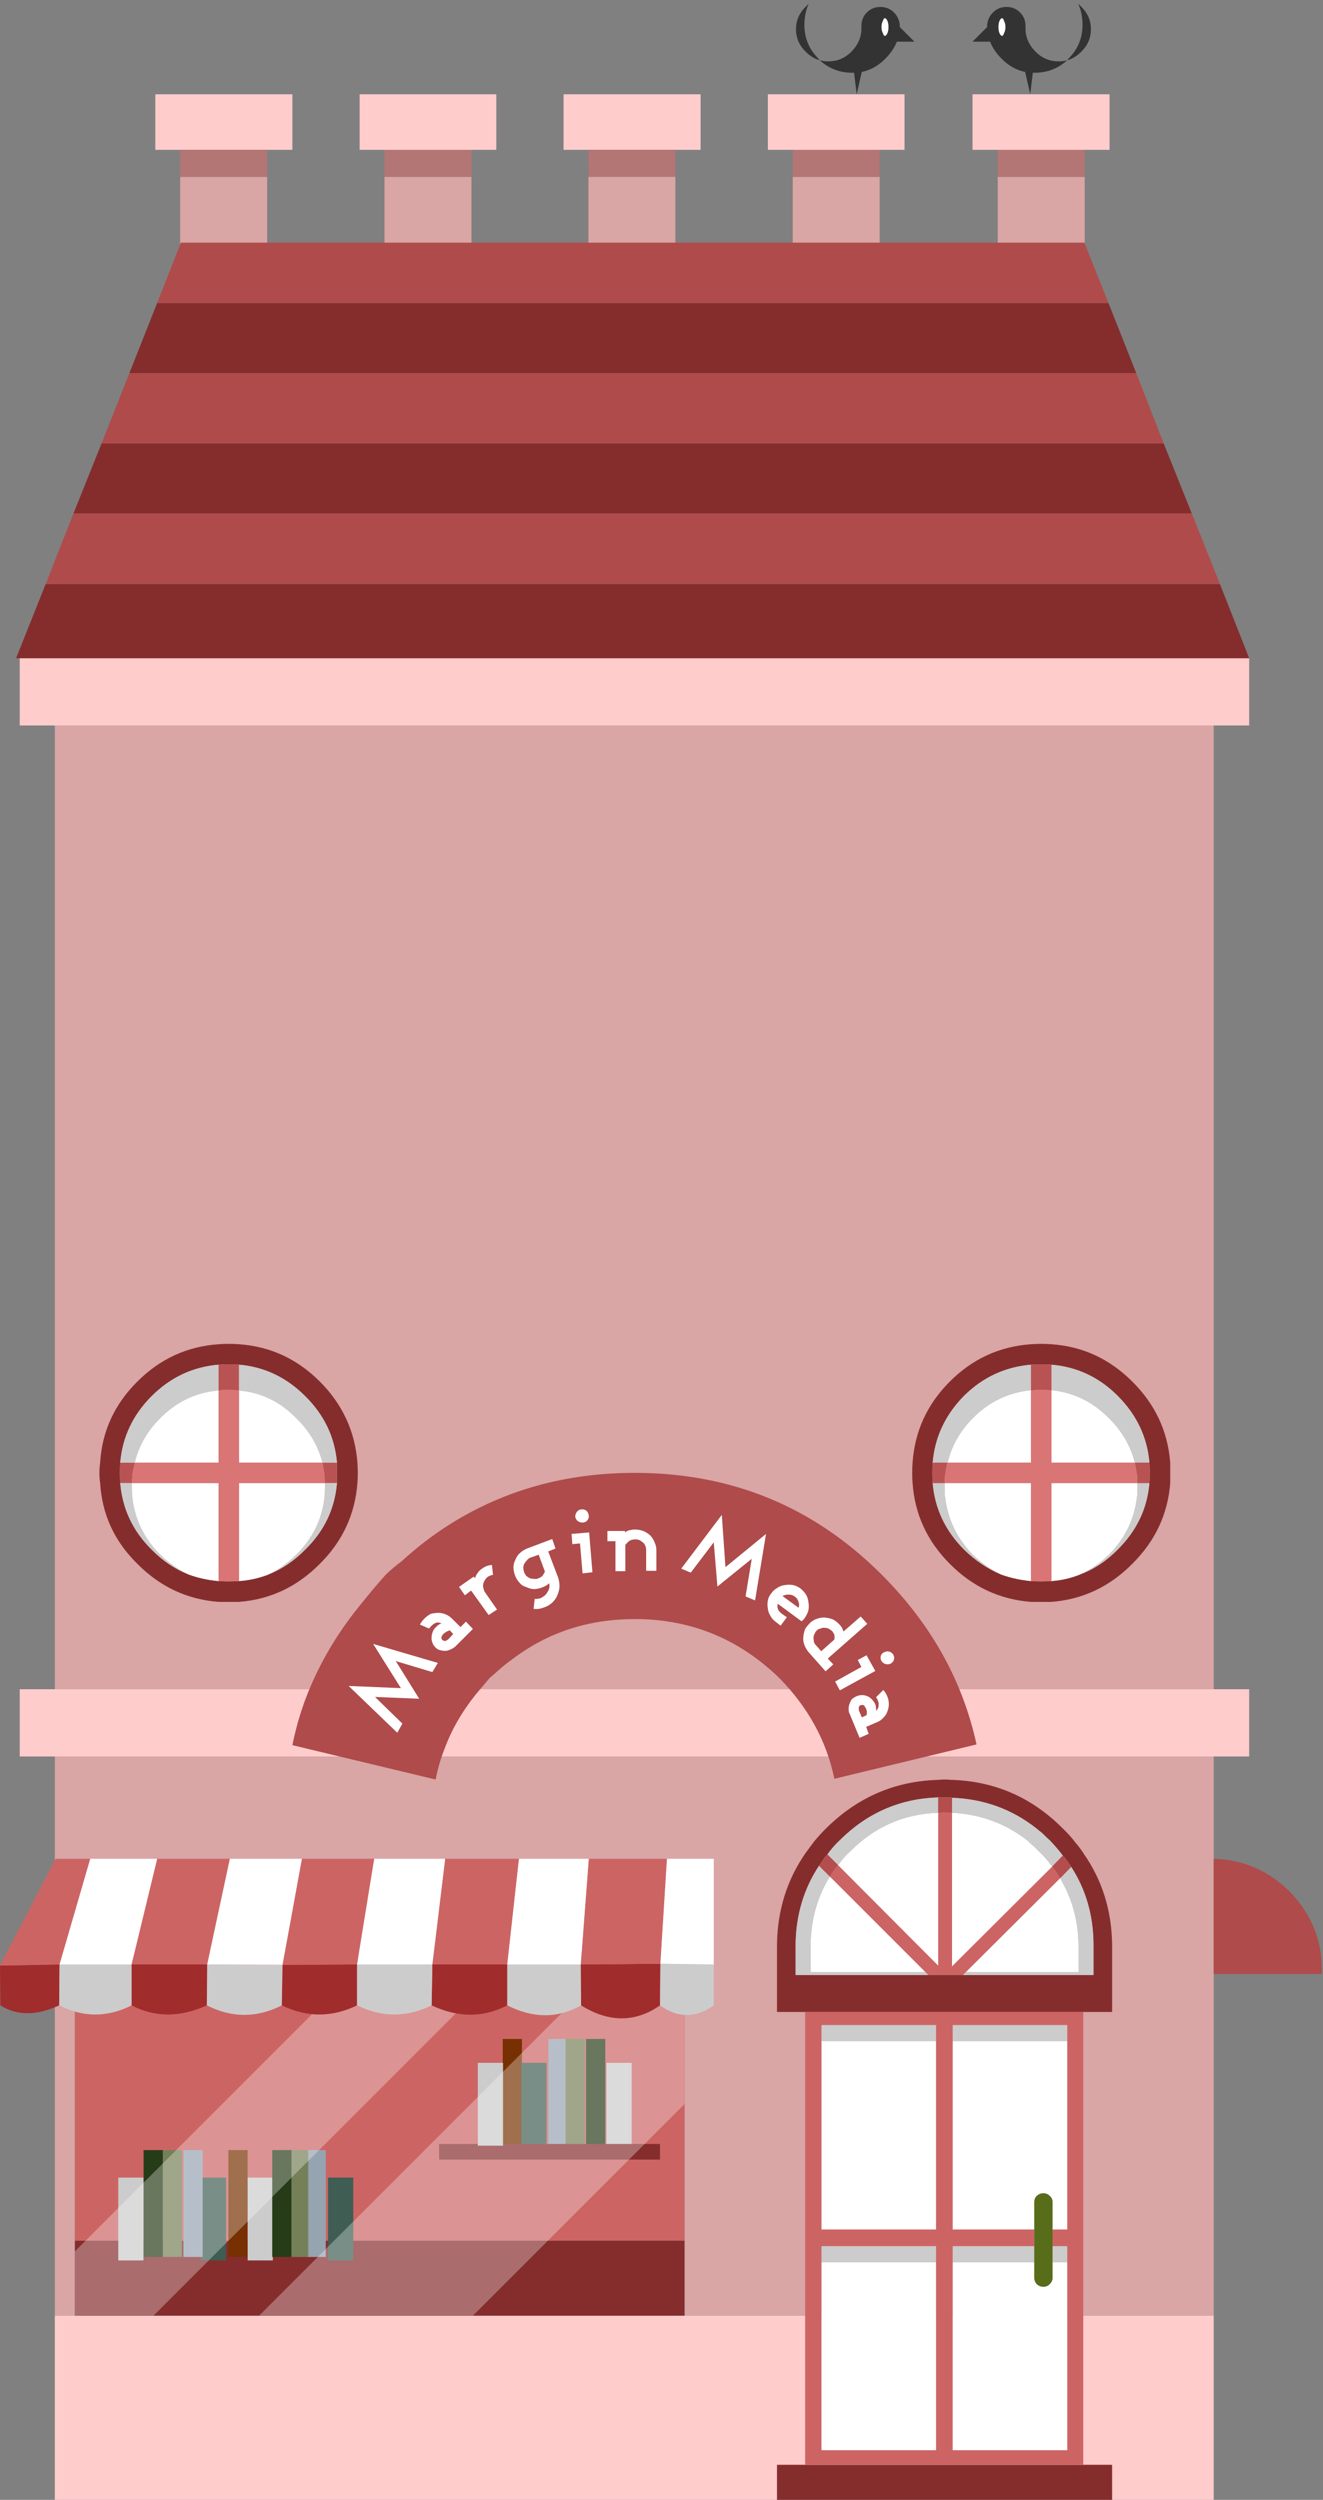 
<svg xmlns="http://www.w3.org/2000/svg" version="1.1" xmlns:xlink="http://www.w3.org/1999/xlink" preserveAspectRatio="none" x="0px" y="0px" width="181px" height="342px" viewBox="0 0 181 342">
<rect x="0" y="0" width="181" height="342" fill="#808080" stroke="none"/>
<defs>
<g id="Layer1_0_FILL">
<path fill="#D9A5A5" stroke="none" d="
M 166.05 231.1
L 166.05 99.25 7.5 99.25 7.5 231.1 166.05 231.1
M 10.25 316.8
L 10.25 306.55 10.25 267.1 93.65 267.1 93.65 306.55 93.65 316.8 166.05 316.8 166.05 240.3 7.5 240.3 7.5 316.8 10.25 316.8 Z"/>

<path fill="#CD6464" stroke="none" d="
M 10.25 306.55
L 93.65 306.55 93.65 267.1 10.25 267.1 10.25 306.55 Z"/>

<path fill="#FFCCCC" stroke="none" d="
M 10.25 316.8
L 7.5 316.8 7.5 342 166.05 342 166.05 316.8 93.65 316.8 10.25 316.8
M 7.5 231.1
L 2.7 231.1 2.7 240.3 7.5 240.3 166.05 240.3 170.9 240.3 170.9 231.1 166.05 231.1 7.5 231.1
M 166.05 99.25
L 170.9 99.25 170.9 90.05 2.7 90.05 2.7 99.25 7.5 99.25 166.05 99.25 Z"/>

<path fill="#852D2D" stroke="none" d="
M 10.25 306.55
L 10.25 316.8 93.65 316.8 93.65 306.55 10.25 306.55 Z"/>
</g>

<g id="Layer1_1_FILL">
<path fill="#852D2D" stroke="none" d="
M 152.15 342
L 152.15 337.2 148.2 337.2 110.15 337.2 106.3 337.2 106.3 342 152.15 342
M 129.2 243.45
Q 128.8 243.45 128.35 243.5 119.45 243.75 113 250.15 112.15 251 111.4 251.9 110.8 252.7 110.25 253.45 106.4 258.95 106.3 266
L 106.3 275.25 110.15 275.25 148.2 275.25 152.15 275.25 152.15 266.8
Q 152.15 266.6 152.15 266.4
L 152.15 266
Q 152.05 259.05 148.3 253.65 147.8 252.85 147.15 252.1 146.4 251.1 145.4 250.15 139.1 243.8 130.25 243.5 130.2 243.5 130.1 243.5 129.7 243.45 129.2 243.45
M 129.2 245.9
Q 129.65 245.9 130 245.9 130.15 245.9 130.25 245.95 136.8 246.2 141.8 250.15 142.15 250.45 142.55 250.75 142.7 250.9 142.85 251.05 143.25 251.45 143.65 251.8 144.6 252.8 145.4 253.85 145.75 254.2 146.05 254.65 146.3 255 146.55 255.4 149.55 260.05 149.6 265.9
L 149.6 266.3
Q 149.6 266.5 149.6 266.7
L 149.6 270.2 131.75 270.2 127 270.2 108.85 270.2 108.85 270.1
Q 108.85 269.95 108.85 269.8
L 108.85 265.9
Q 108.95 259.95 112.05 255.25 112.3 254.85 112.55 254.5 112.85 254.05 113.2 253.7 113.9 252.7 114.85 251.8 120.5 246.15 128.35 245.9 128.8 245.9 129.2 245.9 Z"/>

<path fill="#CD6464" stroke="none" d="
M 148.2 275.25
L 110.15 275.25 110.15 337.2 148.2 337.2 148.2 275.25
M 112.4 279.25
L 112.4 277.05 128.05 277.05 128.05 279.25 128.05 305 112.4 305 112.4 279.25
M 130.35 279.25
L 130.35 277.05 146 277.05 146 279.25 146 305 144 305 144 307.3 146 307.3 146 309.5 146 335.2 130.35 335.2 130.35 309.5 130.35 307.3 141.5 307.3 141.5 305 130.35 305 130.35 279.25
M 128.05 307.3
L 128.05 309.5 128.05 335.2 112.4 335.2 112.4 309.5 112.4 307.3 128.05 307.3
M 114.35 255.55
Q 114.25 255.6 114.2 255.7 114 256 113.75 256.35 113.65 256.55 113.55 256.75
L 126.6 269.8 127 270.2 131.75 270.2 132.15 269.8 145.05 256.95
Q 144.9 256.7 144.75 256.5 144.55 256.15 144.3 255.85 144.25 255.75 144.2 255.7 144.1 255.5 143.95 255.35
L 130.25 269 130.25 248
Q 130.2 248 130.1 248 130 248 129.9 248 129.6 247.95 129.2 247.95 128.8 247.95 128.4 248
L 128.35 248 128.35 268.9 114.65 255.15
Q 114.5 255.3 114.35 255.55 Z"/>

<path fill="#FFFFFF" stroke="none" d="
M 128.05 335.2
L 128.05 309.5 112.4 309.5 112.4 335.2 128.05 335.2
M 146 309.5
L 144 309.5 144 311.65
Q 144 312.1 143.6 312.5 143.25 312.85 142.75 312.85 142.25 312.85 141.85 312.5 141.5 312.1 141.5 311.65
L 141.5 309.5 130.35 309.5 130.35 335.2 146 335.2 146 309.5
M 146 279.25
L 130.35 279.25 130.35 305 141.5 305 141.5 301.25
Q 141.5 300.75 141.85 300.4 142.25 300.05 142.75 300.05 143.25 300.05 143.6 300.4 144 300.75 144 301.25
L 144 305 146 305 146 279.25
M 128.05 279.25
L 112.4 279.25 112.4 305 128.05 305 128.05 279.25
M 145.3 257.45
Q 145.2 257.2 145.05 256.95
L 132.15 269.8 147.55 269.8 147.55 266.65
Q 147.55 266.45 147.55 266.3
L 147.55 265.95
Q 147.45 261.25 145.3 257.45
M 143.95 255.35
Q 143.85 255.2 143.75 255.1 143 254.1 142.15 253.3 141.8 252.95 141.45 252.6 141.3 252.5 141.15 252.35 140.85 252.05 140.5 251.75 136.05 248.3 130.25 248
L 130.25 269 143.95 255.35
M 113.55 256.75
Q 113.4 257 113.25 257.2 111 261.1 110.9 265.95
L 110.9 269.45
Q 110.9 269.6 110.9 269.7
L 110.9 269.8 126.6 269.8 113.55 256.75
M 114.8 255
Q 114.75 255.05 114.65 255.15
L 128.35 268.9 128.35 248 128.3 248
Q 121.3 248.25 116.3 253.3 115.4 254.1 114.8 255 Z"/>

<path fill="#CCCCCC" stroke="none" d="
M 128.05 309.5
L 128.05 307.3 112.4 307.3 112.4 309.5 128.05 309.5
M 130.35 309.5
L 141.5 309.5 141.5 307.3 130.35 307.3 130.35 309.5
M 146 307.3
L 144 307.3 144 309.5 146 309.5 146 307.3
M 130.35 277.05
L 130.35 279.25 146 279.25 146 277.05 130.35 277.05
M 112.4 277.05
L 112.4 279.25 128.05 279.25 128.05 277.05 112.4 277.05
M 145.05 256.95
Q 145.2 257.2 145.3 257.45 147.45 261.25 147.55 265.95
L 147.55 266.3
Q 147.55 266.45 147.55 266.65
L 147.55 269.8 132.15 269.8 131.75 270.2 149.6 270.2 149.6 266.7
Q 149.6 266.5 149.6 266.3
L 149.6 265.9
Q 149.55 260.05 146.55 255.4
L 145.05 256.95
M 142.55 250.75
Q 142.15 250.45 141.8 250.15 136.8 246.2 130.25 245.95
L 130.25 248
Q 136.05 248.3 140.5 251.75 140.85 252.05 141.15 252.35 141.3 252.5 141.45 252.6 141.8 252.95 142.15 253.3 143 254.1 143.75 255.1 143.85 255.2 143.95 255.35
L 145.4 253.85
Q 144.6 252.8 143.65 251.8 143.25 251.45 142.85 251.05 142.7 250.9 142.55 250.75
M 113.55 256.75
L 112.05 255.25
Q 108.95 259.95 108.85 265.9
L 108.85 269.8
Q 108.85 269.95 108.85 270.1
L 108.85 270.2 127 270.2 126.6 269.8 110.9 269.8 110.9 269.7
Q 110.9 269.6 110.9 269.45
L 110.9 265.95
Q 111 261.1 113.25 257.2 113.4 257 113.55 256.75
M 114.65 255.15
Q 114.75 255.05 114.8 255 115.4 254.1 116.3 253.3 121.3 248.25 128.3 248
L 128.35 248 128.35 245.9
Q 120.5 246.15 114.85 251.8 113.9 252.7 113.2 253.7
L 114.65 255.15 Z"/>

<path fill="#586D1A" stroke="none" d="
M 144 307.3
L 144 305 144 301.25
Q 144 300.75 143.6 300.4 143.25 300.05 142.75 300.05 142.25 300.05 141.85 300.4 141.5 300.75 141.5 301.25
L 141.5 305 141.5 307.3 141.5 309.5 141.5 311.65
Q 141.5 312.1 141.85 312.5 142.25 312.85 142.75 312.85 143.25 312.85 143.6 312.5 144 312.1 144 311.65
L 144 309.5 144 307.3 Z"/>

<path fill="#B44D4D" stroke="none" d="
M 144.3 255.85
Q 144.55 256.15 144.75 256.5 144.9 256.7 145.05 256.95
L 146.55 255.4
Q 146.3 255 146.05 254.65 145.75 254.2 145.4 253.85
L 143.95 255.35
Q 144.1 255.5 144.2 255.7 144.25 255.75 144.3 255.85
M 114.2 255.7
Q 114.25 255.6 114.35 255.55 114.5 255.3 114.65 255.15
L 113.2 253.7
Q 112.85 254.05 112.55 254.5 112.3 254.85 112.05 255.25
L 113.55 256.75
Q 113.65 256.55 113.75 256.35 114 256 114.2 255.7
M 130 245.9
Q 129.65 245.9 129.2 245.9 128.8 245.9 128.35 245.9
L 128.35 248 128.4 248
Q 128.8 247.95 129.2 247.95 129.6 247.95 129.9 248 130 248 130.1 248 130.2 248 130.25 248
L 130.25 245.95
Q 130.15 245.9 130 245.9 Z"/>
</g>

<g id="Layer1_2_FILL">
<path fill="#773001" stroke="none" d="
M 155.75 274.5
L 155.75 296.75 159.75 296.75 159.75 274.5 155.75 274.5 Z"/>
</g>

<g id="Layer1_3_FILL">
<path fill="#3F5D52" stroke="none" d="
M 161.75 278.25
L 161.75 295.5 167 295.5 167 278.25 161.75 278.25 Z"/>
</g>

<g id="Layer1_4_FILL">
<path fill="#96A4B1" stroke="none" d="
M 155.75 274.5
L 155.75 296.75 159.75 296.75 159.75 274.5 155.75 274.5 Z"/>
</g>

<g id="Layer1_5_FILL">
<path fill="#758058" stroke="none" d="
M 155.75 274.5
L 155.75 296.75 159.75 296.75 159.75 274.5 155.75 274.5 Z"/>
</g>

<g id="Layer1_6_FILL">
<path fill="#263C18" stroke="none" d="
M 155.75 274.5
L 155.75 296.75 159.75 296.75 159.75 274.5 155.75 274.5 Z"/>
</g>

<g id="Layer1_7_FILL">
<path fill="#CCCCCC" stroke="none" d="
M 161.75 278.25
L 161.75 295.5 167 295.5 167 278.25 161.75 278.25 Z"/>
</g>

<g id="Layer1_8_FILL">
<path fill="#852D2D" stroke="none" d="
M 137.25 271.25
L 137.25 274.5 183.25 274.5 183.25 271.25 137.25 271.25 Z"/>
</g>

<g id="Layer1_9_FILL">
<path fill="#CCCCCC" stroke="none" d="
M 161.75 278.25
L 161.75 295.5 167 295.5 167 278.25 161.75 278.25 Z"/>
</g>

<g id="Layer1_10_FILL">
<path fill="#AF4B4B" stroke="none" d="
M 120.6 215.4
Q 106.7 201.5 86.85 201.5 72.75 201.5 61.6 208.5 58.1 210.7 55 213.55 53.85 214.4 52.8 215.4 51.1 217.3 49.55 219.25 45.1 224.6 42.45 230.8 40.85 234.55 40 238.75
L 59.6 243.45
Q 60 241.35 60.8 239.3 62.25 235.35 65.1 231.8 66 230.75 67 229.55 67.6 229.05 68.15 228.55 69.2 227.6 70.15 226.95 77.35 221.5 86.85 221.5 98.3 221.5 106.6 229.55 112.55 235.6 114.15 243.35
L 133.6 238.65
Q 130.75 225.55 120.6 215.4 Z"/>
</g>

<g id="Layer1_10_MEMBER_0_FILL">
<path fill="#FFFFFF" stroke="none" d="
M 59.15 228.75
L 59.9 227.5 51.05 224.9 54.85 230.95 47.7 230.65 54.35 237.05 55.05 235.8 51.3 232.15 57.35 232.4 54.15 227.25 59.15 228.75
M 63 222.6
L 61.85 221.45
Q 61.45 221.05 60.95 220.85 60.5 220.65 59.95 220.65 59.45 220.65 58.9 220.8 58.45 221.05 58.05 221.45 57.7 221.8 57.45 222.25
L 58.7 222.8
Q 58.85 222.6 59.05 222.4 59.3 222.15 59.65 222 60.05 221.9 60.4 222.1 60 222.2 59.65 222.6 59.35 222.85 59.2 223.25 59.05 223.65 59.05 223.95 59 224.3 59.15 224.7 59.25 225.05 59.55 225.35 59.8 225.65 60.2 225.75 60.55 225.85 60.9 225.85 61.25 225.85 61.65 225.65 62 225.5 62.3 225.25
L 64.7 222.85 63.75 221.85 63 222.6
M 60.5 224.35
Q 60.35 224.15 60.4 223.95 60.5 223.7 60.65 223.55 60.85 223.35 61.05 223.25 61.3 223.1 61.55 223.05
L 62 223.55 61.35 224.25
Q 61.15 224.4 60.95 224.5 60.7 224.5 60.5 224.35
M 66.35 216.15
Q 66.5 215.9 66.75 215.7 67.1 215.5 67.45 215.45
L 67.3 214.1
Q 66.55 214.15 65.95 214.6 65.55 214.85 65.35 215.2 65.1 215.5 65 215.9
L 64.8 215.7 62.8 217.1 63.6 218.25 64.45 217.6 66.85 220.95 68 220.2 66.4 217.9
Q 66.2 217.65 66.15 217.3 66.05 217.05 66.1 216.75 66.15 216.45 66.35 216.15
M 70.25 214.4
Q 70.25 214.95 70.45 215.5 70.65 216.05 71.05 216.5 71.4 216.95 71.95 217.1 72.45 217.35 73 217.4 73.55 217.4 74.1 217.2 74.7 217 75.15 216.6 75.2 216.95 75.15 217.25 75.05 217.6 74.9 217.8 74.75 218.1 74.5 218.3 74.25 218.5 73.95 218.65 73.55 218.75 73.15 218.75
L 73 220.1
Q 73.7 220.2 74.45 219.9 75.05 219.7 75.5 219.3 76 218.85 76.25 218.25 76.5 217.7 76.55 217.05 76.55 216.4 76.35 215.8
L 75 212.25 76 211.85 75.55 210.55 72.1 211.85
Q 71.6 212.05 71.15 212.45 70.75 212.8 70.55 213.3 70.25 213.85 70.25 214.4
M 72.1 213.45
Q 72.3 213.2 72.55 213.1
L 73.7 212.7 74.55 215
Q 74.4 215.35 74.2 215.6 74 215.8 73.6 215.95 73.35 216.05 73.05 216 72.75 216 72.45 215.9 72.2 215.75 72 215.6 71.8 215.35 71.7 215.05 71.6 214.75 71.6 214.45 71.6 214.15 71.75 213.9 71.9 213.65 72.1 213.45
M 80.6 209.65
L 78.2 209.85 78.3 211.25 79.35 211.15 79.7 215.25 81.05 215.1 80.6 209.65
M 79.55 206.5
Q 79.2 206.5 78.95 206.8 78.7 207.1 78.7 207.5 78.75 207.85 79.05 208.1 79.35 208.3 79.75 208.3 80.15 208.25 80.35 208 80.6 207.7 80.55 207.35 80.5 206.95 80.25 206.7 79.95 206.45 79.55 206.5
M 116.2 233.15
Q 116.1 233.45 116.1 233.85 116.1 234.25 116.3 234.6
L 117.6 237.75 118.85 237.2 118.5 236.25 120 235.6
Q 120.5 235.4 120.85 235 121.25 234.6 121.4 234.15 121.6 233.65 121.6 233.15 121.6 232.55 121.4 232.1 121.2 231.6 120.85 231.2
L 119.85 232.2
Q 120 232.35 120.1 232.65 120.25 232.95 120.2 233.35 120.2 233.75 119.85 234.05 119.9 233.6 119.75 233.15 119.55 232.75 119.25 232.45 118.95 232.15 118.65 232.05 118.3 231.9 117.95 231.9 117.55 231.9 117.2 232.05 116.85 232.2 116.55 232.45 116.35 232.75 116.2 233.15
M 117.55 234.1
Q 117.45 233.9 117.5 233.6 117.5 233.4 117.7 233.3 117.95 233.2 118.2 233.3 118.35 233.5 118.45 233.7 118.6 234 118.6 234.2 118.6 234.45 118.55 234.65
L 117.9 234.95 117.55 234.1
M 118.55 226.45
L 117.35 227.1 117.85 228.05 114.25 230.05 114.9 231.25 119.75 228.6 118.55 226.45
M 85.5 209.65
L 85.5 209.45 83.1 209.45 83.1 210.85 84.2 210.85 84.2 214.95 85.55 214.95 85.55 211.35
Q 85.8 211.05 86.1 210.8 86.45 210.6 86.9 210.6 87.25 210.6 87.5 210.7 87.75 210.85 88 211.05 88.2 211.25 88.3 211.5 88.4 211.8 88.4 212.1
L 88.4 214.9 89.8 214.9 89.8 212.1
Q 89.8 211.5 89.55 211 89.35 210.45 88.95 210.05 88.5 209.65 88 209.45 87.45 209.25 86.85 209.25 86.5 209.25 86.15 209.35 85.8 209.4 85.5 209.65
M 115.2 222.7
Q 115.05 222.45 114.85 222.25 114.45 221.8 113.95 221.55 113.45 221.35 112.9 221.3 112.35 221.25 111.8 221.45 111.3 221.6 110.85 222 110.45 222.4 110.15 222.85 109.95 223.4 109.9 223.95 109.85 224.5 110.05 225.05 110.25 225.55 110.6 226
L 112.95 228.65 114 227.7 113.25 226.9 118.65 222.15 117.75 221.15 115.4 223.2
Q 115.3 222.95 115.2 222.7
M 114.15 223.65
Q 114.2 224 114.15 224.3
L 112.35 225.9 111.65 225.1
Q 111.4 224.85 111.35 224.6 111.3 224.3 111.3 224.05 111.3 223.75 111.45 223.5 111.55 223.25 111.75 223.05 111.95 222.85 112.25 222.8 112.55 222.65 112.85 222.7 113.1 222.7 113.35 222.8 113.6 222.95 113.85 223.15 114.05 223.4 114.15 223.65
M 102 218.4
L 103.3 218.95 104.8 209.85 99.25 214.4 98.75 207.25 93.2 214.6 94.5 215.15 97.65 211 98.15 217.05 102.85 213.25 102 218.4
M 105.05 218.95
Q 104.95 219.5 105.05 220.05 105.1 220.6 105.4 221.05 105.65 221.55 106.15 221.9
L 106.8 222.4 107.65 221.25 107 220.8
Q 106.65 220.55 106.45 220.2 106.3 219.8 106.4 219.4
L 109.65 221.8
Q 109.95 221.6 110.1 221.35 110.45 220.85 110.6 220.3 110.7 219.75 110.6 219.2 110.55 218.65 110.3 218.2 110 217.7 109.5 217.3 109 216.95 108.5 216.85 107.95 216.75 107.4 216.85 106.85 216.9 106.4 217.2 105.85 217.5 105.55 217.95 105.15 218.4 105.05 218.95
M 107.45 218.2
Q 107.65 218.15 107.85 218.15 108.1 218.15 108.3 218.2 108.5 218.25 108.7 218.4 109.1 218.65 109.25 219.15 109.4 219.55 109.25 219.95
L 107.05 218.35
Q 107.25 218.25 107.45 218.2
M 122.3 227.05
Q 122.4 226.7 122.2 226.35 122 226.05 121.65 225.95 121.3 225.85 120.95 226.05 120.6 226.2 120.5 226.55 120.4 226.9 120.6 227.25 120.8 227.55 121.15 227.65 121.5 227.75 121.85 227.6 122.2 227.4 122.3 227.05 Z"/>
</g>

<g id="Layer1_11_FILL">
<path fill="#852D2D" stroke="none" d="
M 32.7 183.9
Q 32 183.85 31.25 183.85 30.6 183.85 29.9 183.9 23.45 184.35 18.8 189 14.1 193.65 13.7 200.1 13.6 200.8 13.6 201.5 13.6 202.2 13.7 202.9 14.1 209.35 18.8 213.95 23.45 218.65 29.9 219.15 30.6 219.15 31.25 219.15 32 219.15 32.7 219.15 39.1 218.65 43.75 213.95 48.4 209.35 48.9 202.9 48.95 202.2 48.95 201.5 48.95 200.8 48.9 200.1 48.4 193.65 43.75 189 39.1 184.35 32.7 183.9
M 20.75 191
Q 24.6 187.15 29.9 186.7 30.6 186.65 31.25 186.65 32 186.65 32.7 186.7 37.9 187.15 41.75 191 45.65 194.85 46.1 200.1 46.1 200.8 46.1 201.5 46.1 202.2 46.1 202.9 45.65 208.2 41.75 212 39.45 214.35 36.6 215.45 34.75 216.15 32.7 216.3 32 216.35 31.25 216.35 30.6 216.35 29.9 216.3 27.7 216.1 25.8 215.4 23 214.3 20.75 212 16.9 208.2 16.45 202.9 16.4 202.2 16.4 201.5 16.4 200.8 16.45 200.1 16.9 194.85 20.75 191 Z"/>

<path fill="#B95353" stroke="none" d="
M 18.4 200.35
Q 18.4 200.25 18.45 200.1
L 16.45 200.1
Q 16.4 200.8 16.4 201.5 16.4 202.2 16.45 202.9
L 18.05 202.9
Q 18.05 202.5 18.1 202.1 18.1 202 18.1 201.85 18.2 201.1 18.4 200.35
M 46.1 201.5
Q 46.1 200.8 46.1 200.1
L 44.1 200.1
Q 44.1 200.25 44.15 200.35 44.3 201.1 44.4 201.85 44.4 202 44.4 202.1 44.4 202.5 44.45 202.9
L 46.1 202.9
Q 46.1 202.2 46.1 201.5
M 29.9 190.25
Q 29.902 190.2 30 190.2 30.65 190.15 31.25 190.15 31.9 190.15 32.5 190.2 32.6 190.2 32.7 190.25
L 32.7 186.7
Q 32 186.65 31.25 186.65 30.6 186.65 29.9 186.7
L 29.9 190.25 Z"/>

<path fill="#CCCCCC" stroke="none" d="
M 25.8 215.4
Q 23.7 214.4 21.9 212.65 18.6 209.35 18.1 204.75 18.1 204.65 18.1 204.55 18.05 203.95 18.05 203.35 18.05 203.25 18.05 203.2 18.05 203.05 18.05 202.9
L 16.45 202.9
Q 16.9 208.2 20.75 212 23 214.3 25.8 215.4
M 44.45 203.2
Q 44.45 203.25 44.45 203.35 44.45 203.95 44.4 204.55 44.4 204.65 44.4 204.75 43.9 209.35 40.55 212.65 38.75 214.45 36.6 215.45 39.45 214.35 41.75 212 45.65 208.2 46.1 202.9
L 44.45 202.9
Q 44.45 203.05 44.45 203.2
M 32.7 186.7
L 32.7 190.25 32.75 190.25
Q 37.25 190.65 40.55 194.05 43.25 196.7 44.1 200.1
L 46.1 200.1
Q 45.65 194.85 41.75 191 37.9 187.15 32.7 186.7
M 29.9 186.7
Q 24.6 187.15 20.75 191 16.9 194.85 16.45 200.1
L 18.45 200.1
Q 19.25 196.7 21.9 194.05 25.25 190.65 29.8 190.25 29.85 190.25 29.9 190.25
L 29.9 186.7 Z"/>

<path fill="#FFFFFF" stroke="none" d="
M 25.8 215.4
Q 27.7 216.1 29.9 216.3
L 29.9 202.9 18.05 202.9
Q 18.05 203.05 18.05 203.2 18.05 203.25 18.05 203.35 18.05 203.95 18.1 204.55 18.1 204.65 18.1 204.75 18.6 209.35 21.9 212.65 23.7 214.4 25.8 215.4
M 44.45 203.35
Q 44.45 203.25 44.45 203.2 44.45 203.05 44.45 202.9
L 32.7 202.9 32.7 216.3
Q 34.75 216.15 36.6 215.45 38.75 214.45 40.55 212.65 43.9 209.35 44.4 204.75 44.4 204.65 44.4 204.55 44.45 203.95 44.45 203.35
M 32.75 190.25
L 32.7 190.25 32.7 200.1 44.1 200.1
Q 43.25 196.7 40.55 194.05 37.25 190.65 32.75 190.25
M 29.9 190.25
Q 29.85 190.25 29.8 190.25 25.25 190.65 21.9 194.05 19.25 196.7 18.45 200.1
L 29.9 200.1 29.9 190.25 Z"/>

<path fill="#D97575" stroke="none" d="
M 30 190.2
Q 29.902 190.2 29.9 190.25
L 29.9 200.1 18.45 200.1
Q 18.4 200.25 18.4 200.35 18.2 201.1 18.1 201.85 18.1 202 18.1 202.1 18.05 202.5 18.05 202.9
L 29.9 202.9 29.9 216.3
Q 30.6 216.35 31.25 216.35 32 216.35 32.7 216.3
L 32.7 202.9 44.45 202.9
Q 44.4 202.5 44.4 202.1 44.4 202 44.4 201.85 44.3 201.1 44.15 200.35 44.1 200.25 44.1 200.1
L 32.7 200.1 32.7 190.25
Q 32.6 190.2 32.5 190.2 31.9 190.15 31.25 190.15 30.65 190.15 30 190.2 Z"/>
</g>

<g id="Layer1_12_FILL">
<path fill="#852D2D" stroke="none" d="
M 141.05 183.9
Q 134.6 184.35 129.95 189 125.3 193.65 124.85 200.1 124.8 200.8 124.8 201.5 124.8 202.2 124.85 202.9 125.3 209.3 129.95 213.95 134.6 218.65 141.05 219.15 141.75 219.15 142.45 219.15 143.15 219.15 143.85 219.15 150.25 218.65 154.9 213.95 159.6 209.3 160.1 202.9 160.1 202.2 160.1 201.5 160.1 200.8 160.1 200.1 159.6 193.65 154.9 189 150.25 184.35 143.85 183.9 143.15 183.85 142.45 183.85 141.75 183.85 141.05 183.9
M 131.9 190.95
Q 135.75 187.15 141.05 186.7 141.75 186.65 142.45 186.65 143.15 186.65 143.85 186.7 149.1 187.15 152.9 190.95 156.8 194.85 157.25 200.1 157.3 200.8 157.3 201.5 157.3 202.2 157.25 202.9 156.8 208.15 152.9 212 150.6 214.35 147.75 215.4 145.9 216.15 143.85 216.3 143.15 216.35 142.45 216.35 141.75 216.35 141.05 216.3 138.9 216.1 136.95 215.4 134.2 214.25 131.9 212 128.05 208.15 127.6 202.9 127.55 202.2 127.55 201.5 127.55 200.8 127.6 200.1 128.05 194.85 131.9 190.95 Z"/>

<path fill="#FFFFFF" stroke="none" d="
M 129.25 203.2
Q 129.25 203.25 129.25 203.35 129.25 203.95 129.25 204.55 129.25 204.65 129.3 204.75 129.8 209.3 133.05 212.65 134.85 214.4 136.95 215.4 138.9 216.1 141.05 216.3
L 141.05 202.9 129.25 202.9
Q 129.25 203.05 129.25 203.2
M 155.6 203.35
Q 155.6 203.25 155.6 203.2 155.6 203.05 155.6 202.9
L 143.85 202.9 143.85 216.3
Q 145.9 216.15 147.75 215.4 149.9 214.45 151.75 212.65 155.05 209.3 155.55 204.75 155.6 204.65 155.6 204.55 155.6 203.95 155.6 203.35
M 143.9 190.2
L 143.85 190.2 143.85 200.1 155.25 200.1
Q 154.4 196.7 151.75 194.05 148.4 190.65 143.9 190.2
M 141.05 190.2
L 141 190.2
Q 136.4 190.65 133.05 194.05 130.45 196.7 129.65 200.1
L 141.05 200.1 141.05 190.2 Z"/>

<path fill="#CCCCCC" stroke="none" d="
M 129.25 203.35
Q 129.25 203.25 129.25 203.2 129.25 203.05 129.25 202.9
L 127.6 202.9
Q 128.05 208.15 131.9 212 134.2 214.25 136.95 215.4 134.85 214.4 133.05 212.65 129.8 209.3 129.3 204.75 129.25 204.65 129.25 204.55 129.25 203.95 129.25 203.35
M 155.6 203.2
Q 155.6 203.25 155.6 203.35 155.6 203.95 155.6 204.55 155.6 204.65 155.55 204.75 155.05 209.3 151.75 212.65 149.9 214.45 147.75 215.4 150.6 214.35 152.9 212 156.8 208.15 157.25 202.9
L 155.6 202.9
Q 155.6 203.05 155.6 203.2
M 143.85 190.2
L 143.9 190.2
Q 148.4 190.65 151.75 194.05 154.4 196.7 155.25 200.1
L 157.25 200.1
Q 156.8 194.85 152.9 190.95 149.1 187.15 143.85 186.7
L 143.85 190.2
M 141 190.2
L 141.05 190.2 141.05 186.7
Q 135.75 187.15 131.9 190.95 128.05 194.85 127.6 200.1
L 129.65 200.1
Q 130.45 196.7 133.05 194.05 136.4 190.65 141 190.2 Z"/>

<path fill="#B95353" stroke="none" d="
M 129.55 200.35
Q 129.6 200.25 129.65 200.1
L 127.6 200.1
Q 127.55 200.8 127.55 201.5 127.55 202.2 127.6 202.9
L 129.25 202.9
Q 129.25 202.5 129.25 202.1 129.25 202 129.3 201.85 129.4 201.1 129.55 200.35
M 157.3 201.5
Q 157.3 200.8 157.25 200.1
L 155.25 200.1
Q 155.3 200.25 155.3 200.35 155.45 201.1 155.55 201.85 155.6 202 155.6 202.1 155.6 202.5 155.6 202.9
L 157.25 202.9
Q 157.3 202.2 157.3 201.5
M 141.05 190.2
Q 141.1 190.2 141.2 190.2 141.8 190.15 142.45 190.15 143.05 190.15 143.7 190.2 143.75 190.2 143.85 190.2
L 143.85 186.7
Q 143.15 186.65 142.45 186.65 141.75 186.65 141.05 186.7
L 141.05 190.2 Z"/>

<path fill="#D97575" stroke="none" d="
M 141.2 190.2
Q 141.1 190.2 141.05 190.2
L 141.05 200.1 129.65 200.1
Q 129.6 200.25 129.55 200.35 129.4 201.1 129.3 201.85 129.25 202 129.25 202.1 129.25 202.5 129.25 202.9
L 141.05 202.9 141.05 216.3
Q 141.75 216.35 142.45 216.35 143.15 216.35 143.85 216.3
L 143.85 202.9 155.6 202.9
Q 155.6 202.5 155.6 202.1 155.6 202 155.55 201.85 155.45 201.1 155.3 200.35 155.3 200.25 155.25 200.1
L 143.85 200.1 143.85 190.2
Q 143.75 190.2 143.7 190.2 143.05 190.15 142.45 190.15 141.8 190.15 141.2 190.2 Z"/>
</g>

<g id="Layer1_13_FILL">
<path fill="#D9A5A5" stroke="none" d="
M 36.55 24.2
L 24.65 24.2 24.65 36.4 36.55 36.4 36.55 24.2 Z"/>

<path fill="#FFCCCC" stroke="none" d="
M 21.25 20.5
L 24.65 20.5 36.55 20.5 40 20.5 40 12.9 21.25 12.9 21.25 20.5 Z"/>

<path fill="#B47575" stroke="none" d="
M 24.65 20.5
L 24.65 24.2 36.55 24.2 36.55 20.5 24.65 20.5 Z"/>
</g>

<g id="Layer1_14_FILL">
<path fill="#D9A5A5" stroke="none" d="
M 136.5 24.2
L 136.5 36.4 148.4 36.4 148.4 24.2 136.5 24.2 Z"/>

<path fill="#B47575" stroke="none" d="
M 148.4 24.2
L 148.4 20.5 136.5 20.5 136.5 24.2 148.4 24.2 Z"/>

<path fill="#FFCCCC" stroke="none" d="
M 151.8 20.5
L 151.8 12.9 133.05 12.9 133.05 20.5 136.5 20.5 148.4 20.5 151.8 20.5 Z"/>
</g>

<g id="Layer1_15_FILL">
<path fill="#D9A5A5" stroke="none" d="
M 64.5 36.4
L 64.5 24.2 52.6 24.2 52.6 36.4 64.5 36.4 Z"/>

<path fill="#B47575" stroke="none" d="
M 64.5 24.2
L 64.5 20.5 52.6 20.5 52.6 24.2 64.5 24.2 Z"/>

<path fill="#FFCCCC" stroke="none" d="
M 64.5 20.5
L 67.9 20.5 67.9 12.9 49.2 12.9 49.2 20.5 52.6 20.5 64.5 20.5 Z"/>
</g>

<g id="Layer1_16_FILL">
<path fill="#FFCCCC" stroke="none" d="
M 92.4 20.5
L 95.85 20.5 95.85 12.9 77.1 12.9 77.1 20.5 80.5 20.5 92.4 20.5 Z"/>

<path fill="#B47575" stroke="none" d="
M 92.4 24.2
L 92.4 20.5 80.5 20.5 80.5 24.2 92.4 24.2 Z"/>

<path fill="#D9A5A5" stroke="none" d="
M 92.4 36.4
L 92.4 24.2 80.5 24.2 80.5 36.4 92.4 36.4 Z"/>
</g>

<g id="Layer1_17_FILL">
<path fill="#D9A5A5" stroke="none" d="
M 120.35 24.2
L 108.45 24.2 108.45 36.4 120.35 36.4 120.35 24.2 Z"/>

<path fill="#B47575" stroke="none" d="
M 108.45 20.5
L 108.45 24.2 120.35 24.2 120.35 20.5 108.45 20.5 Z"/>

<path fill="#FFCCCC" stroke="none" d="
M 123.75 20.5
L 123.75 12.9 105.05 12.9 105.05 20.5 108.45 20.5 120.35 20.5 123.75 20.5 Z"/>
</g>

<g id="Layer1_18_FILL">
<path fill="#852D2D" stroke="none" d="
M 13.9 60.65
L 10.05 70.25 163.05 70.25 159.2 60.65 13.9 60.65
M 155.45 51.05
L 151.65 41.45 21.5 41.45 17.7 51.05 155.45 51.05
M 170.9 90.05
L 166.9 79.9 6.25 79.9 2.2 90.05 170.9 90.05 Z"/>

<path fill="#AF4B4B" stroke="none" d="
M 159.2 60.65
L 155.45 51.05 17.7 51.05 13.9 60.65 159.2 60.65
M 151.65 41.45
L 148.35 33.2 24.75 33.2 21.5 41.45 151.65 41.45
M 166.9 79.9
L 163.05 70.25 10.05 70.25 6.25 79.9 166.9 79.9 Z"/>
</g>

<g id="Layer1_19_FILL">
<path fill="#AF4B4B" stroke="none" d="
M 180.85 270.05
Q 180.85 269.85 180.85 269.55 180.85 263.25 176.4 258.75 172.05 254.45 166.05 254.3
L 166.05 270.05 180.85 270.05 Z"/>
</g>

<g id="Layer1_20_FILL">
<path fill="#333333" stroke="none" d="
M 112.15 8.25
Q 112.05 8.15 111.95 8 110.05 6.1 110.05 3.4 110.05 1.8 110.65 0.5 110.45 0.7 110.25 0.9 108.9 2.2 108.9 4 108.9 5.8 110.25 7.1 111.1 7.95 112.15 8.25
M 125.1 5.7
L 123.1 3.7 123.1 3.55
Q 123.1 3.45 123.1 3.4 123 2.4 122.3 1.7 121.55 0.95 120.45 0.95 119.35 0.95 118.6 1.7 117.85 2.45 117.85 3.55 117.85 3.8 117.85 4
L 117.85 4.15
Q 117.75 5.8 116.45 7.1 115.15 8.4 113.3 8.4 112.75 8.4 112.15 8.25 114.05 9.95 116.55 9.95 116.7 9.95 116.85 9.95
L 117.2 12.9 117.9 9.85
Q 119.75 9.45 121.15 8 122.2 6.95 122.7 5.7
L 125.1 5.7
M 121.05 2.5
Q 121.25 2.5 121.4 2.85 121.55 3.2 121.55 3.7 121.55 4.2 121.4 4.55 121.25 4.9 121.05 4.9 120.9 4.9 120.8 4.55 120.6 4.2 120.6 3.7 120.6 3.2 120.8 2.85 120.9 2.5 121.05 2.5 Z"/>

<path fill="#FFFFFF" stroke="none" d="
M 121.4 2.85
Q 121.25 2.5 121.05 2.5 120.9 2.5 120.8 2.85 120.6 3.2 120.6 3.7 120.6 4.2 120.8 4.55 120.9 4.9 121.05 4.9 121.25 4.9 121.4 4.55 121.55 4.2 121.55 3.7 121.55 3.2 121.4 2.85 Z"/>
</g>

<g id="Layer1_21_FILL">
<path fill="#333333" stroke="none" d="
M 146 8.25
Q 145.4 8.4 144.85 8.4 143 8.4 141.7 7.1 140.4 5.8 140.3 4.15
L 140.3 4
Q 140.3 3.8 140.3 3.55 140.3 2.45 139.55 1.7 138.8 0.95 137.7 0.95 136.6 0.95 135.85 1.7 135.15 2.4 135.05 3.4 135.05 3.45 135.05 3.55
L 135.05 3.7 133.05 5.7 135.45 5.7
Q 135.95 6.95 137 8 138.4 9.45 140.25 9.85
L 140.95 12.9 141.3 9.95
Q 141.45 9.95 141.6 9.95 144.1 9.95 146 8.25
M 136.75 2.85
Q 136.9 2.5 137.1 2.5 137.25 2.5 137.35 2.85 137.55 3.2 137.55 3.7 137.55 4.2 137.35 4.55 137.25 4.9 137.1 4.9 136.9 4.9 136.75 4.55 136.6 4.2 136.6 3.7 136.6 3.2 136.75 2.85
M 146.2 8
Q 146.1 8.15 146 8.25 147.05 7.95 147.9 7.1 149.25 5.8 149.25 4 149.25 2.2 147.9 0.9 147.7 0.7 147.5 0.5 148.1 1.8 148.1 3.4 148.1 6.1 146.2 8 Z"/>

<path fill="#FFFFFF" stroke="none" d="
M 137.1 2.5
Q 136.9 2.5 136.75 2.85 136.6 3.2 136.6 3.7 136.6 4.2 136.75 4.55 136.9 4.9 137.1 4.9 137.25 4.9 137.35 4.55 137.55 4.2 137.55 3.7 137.55 3.2 137.35 2.85 137.25 2.5 137.1 2.5 Z"/>
</g>

<g id="Layer1_22_FILL">
<path fill="#773001" stroke="none" d="
M 155.75 274.5
L 155.75 296.75 159.75 296.75 159.75 274.5 155.75 274.5 Z"/>
</g>

<g id="Layer1_23_FILL">
<path fill="#3F5D52" stroke="none" d="
M 161.75 278.25
L 161.75 295.5 167 295.5 167 278.25 161.75 278.25 Z"/>
</g>

<g id="Layer1_24_FILL">
<path fill="#96A4B1" stroke="none" d="
M 155.75 274.5
L 155.75 296.75 159.75 296.75 159.75 274.5 155.75 274.5 Z"/>
</g>

<g id="Layer1_25_FILL">
<path fill="#758058" stroke="none" d="
M 155.75 274.5
L 155.75 296.75 159.75 296.75 159.75 274.5 155.75 274.5 Z"/>
</g>

<g id="Layer1_26_FILL">
<path fill="#263C18" stroke="none" d="
M 155.75 274.5
L 155.75 296.75 159.75 296.75 159.75 274.5 155.75 274.5 Z"/>
</g>

<g id="Layer1_27_FILL">
<path fill="#CCCCCC" stroke="none" d="
M 161.75 278.25
L 161.75 295.5 167 295.5 167 278.25 161.75 278.25 Z"/>
</g>

<g id="Layer1_28_FILL">
<path fill="#CCCCCC" stroke="none" d="
M 161.75 278.25
L 161.75 295.5 167 295.5 167 278.25 161.75 278.25 Z"/>
</g>

<g id="Layer1_29_FILL">
<path fill="#3F5D52" stroke="none" d="
M 161.75 278.25
L 161.75 295.5 167 295.5 167 278.25 161.75 278.25 Z"/>
</g>

<g id="Layer1_30_FILL">
<path fill="#96A4B1" stroke="none" d="
M 155.75 274.5
L 155.75 296.75 159.75 296.75 159.75 274.5 155.75 274.5 Z"/>
</g>

<g id="Layer1_31_FILL">
<path fill="#758058" stroke="none" d="
M 155.75 274.5
L 155.75 296.75 159.75 296.75 159.75 274.5 155.75 274.5 Z"/>
</g>

<g id="Layer1_32_FILL">
<path fill="#263C18" stroke="none" d="
M 155.75 274.5
L 155.75 296.75 159.75 296.75 159.75 274.5 155.75 274.5 Z"/>
</g>

<g id="Layer1_33_FILL">
<path fill="#FFFFFF" fill-opacity="0.302" stroke="none" d="
M 70.7 267.1
L 51.15 267.1 10.25 308 10.25 316.8 21 316.8 70.7 267.1
M 93.65 287.85
L 93.65 267.1 85.15 267.1 35.45 316.8 64.7 316.8 93.65 287.85 Z"/>
</g>

<g id="Layer1_34_FILL">
<path fill="#A12C2C" stroke="none" d="
M 59.15 268.75
L 59.05 274.35
Q 64.5 276.9 69.4 274.35
L 69.4 268.75 59.15 268.75
M 38.65 268.8
L 38.55 274.35
Q 43.7 276.85 48.85 274.35
L 48.85 268.75 38.65 268.8
M 28.3 274.35
L 28.35 268.75 18 268.75 18 274.35
Q 22.8 276.85 28.3 274.35
M 8.15 268.75
L 0 268.9 0.05 274.35
Q 3.45 276.5 8.1 274.35
L 8.15 268.75
M 90.3 274.35
L 90.35 268.65 79.45 268.75 79.5 274.35
Q 85.2 277.9 90.3 274.35 Z"/>

<path fill="#CCCCCC" stroke="none" d="
M 59.15 268.75
L 48.85 268.75 48.85 274.35
Q 53.95 276.85 59.05 274.35
L 59.15 268.75
M 79.45 268.75
L 69.4 268.75 69.4 274.35
Q 74.75 277.05 79.5 274.35
L 79.45 268.75
M 18 268.75
L 8.15 268.75 8.1 274.35
Q 13.05 276.85 18 274.35
L 18 268.75
M 38.65 268.8
L 28.35 268.75 28.3 274.35
Q 33.45 276.95 38.55 274.35
L 38.65 268.8
M 97.65 274.35
L 97.65 268.75 90.35 268.65 90.3 274.35
Q 93.95 277 97.65 274.35 Z"/>

<path fill="#CD6464" stroke="none" d="
M 48.85 268.75
L 51.2 254.3 41.3 254.3 38.65 268.8 48.85 268.75
M 69.4 268.75
L 71 254.3 60.9 254.3 59.15 268.75 69.4 268.75
M 12.35 254.3
L 7.6 254.3 0 268.9 8.15 268.75 12.35 254.3
M 31.45 254.3
L 21.5 254.3 18 268.75 28.35 268.75 31.45 254.3
M 90.35 268.65
L 91.25 254.3 80.55 254.3 79.45 268.75 90.35 268.65 Z"/>

<path fill="#FFFFFF" stroke="none" d="
M 51.2 254.3
L 48.85 268.75 59.15 268.75 60.9 254.3 51.2 254.3
M 69.4 268.75
L 79.45 268.75 80.55 254.3 71 254.3 69.4 268.75
M 8.15 268.75
L 18 268.75 21.5 254.3 12.35 254.3 8.15 268.75
M 28.35 268.75
L 38.65 268.8 41.3 254.3 31.45 254.3 28.35 268.75
M 97.65 268.75
L 97.65 254.3 91.25 254.3 90.35 268.65 97.65 268.75 Z"/>
</g>
</defs>

<g transform="matrix( 1, 0, 0, 1, 0,0) ">
<use xlink:href="#Layer1_0_FILL"/>
</g>

<g transform="matrix( 1, 0, 0, 1, 0,0) ">
<use xlink:href="#Layer1_1_FILL"/>
</g>

<g transform="matrix( 0.657, 0, 0, 0.657, -33.55,98.6) ">
<use xlink:href="#Layer1_2_FILL"/>
</g>

<g transform="matrix( 0.657, 0, 0, 0.657, -34.95,99.4) ">
<use xlink:href="#Layer1_3_FILL"/>
</g>

<g transform="matrix( 0.657, 0, 0, 0.657, -27.3,98.6) ">
<use xlink:href="#Layer1_4_FILL"/>
</g>

<g transform="matrix( 0.657, 0, 0, 0.657, -24.95,98.6) ">
<use xlink:href="#Layer1_5_FILL"/>
</g>

<g transform="matrix( 0.657, 0, 0, 0.657, -22.15,98.6) ">
<use xlink:href="#Layer1_6_FILL"/>
</g>

<g transform="matrix( 0.657, 0, 0, 0.657, -23.3,99.4) ">
<use xlink:href="#Layer1_7_FILL"/>
</g>

<g transform="matrix( 0.657, 0, 0, 0.657, -30.1,115.1) ">
<use xlink:href="#Layer1_8_FILL"/>
</g>

<g transform="matrix( 0.657, 0, 0, 0.657, -40.9,99.4) ">
<use xlink:href="#Layer1_9_FILL"/>
</g>

<g transform="matrix( 1, 0, 0, 1, 0,0) ">
<use xlink:href="#Layer1_10_FILL"/>
</g>

<g transform="matrix( 1, 0, 0, 1, 0,0) ">
<use xlink:href="#Layer1_10_MEMBER_0_FILL"/>
</g>

<g transform="matrix( 1, 0, 0, 1, 0,0) ">
<use xlink:href="#Layer1_11_FILL"/>
</g>

<g transform="matrix( 1, 0, 0, 1, 0,0) ">
<use xlink:href="#Layer1_12_FILL"/>
</g>

<g transform="matrix( 1, 0, 0, 1, 0,0) ">
<use xlink:href="#Layer1_13_FILL"/>
</g>

<g transform="matrix( 1, 0, 0, 1, 0,0) ">
<use xlink:href="#Layer1_14_FILL"/>
</g>

<g transform="matrix( 1, 0, 0, 1, 0,0) ">
<use xlink:href="#Layer1_15_FILL"/>
</g>

<g transform="matrix( 1, 0, 0, 1, 0,0) ">
<use xlink:href="#Layer1_16_FILL"/>
</g>

<g transform="matrix( 1, 0, 0, 1, 0,0) ">
<use xlink:href="#Layer1_17_FILL"/>
</g>

<g transform="matrix( 1, 0, 0, 1, 0,0) ">
<use xlink:href="#Layer1_18_FILL"/>
</g>

<g transform="matrix( 1, 0, 0, 1, 0,0) ">
<use xlink:href="#Layer1_19_FILL"/>
</g>

<g transform="matrix( 1, 0, 0, 1, 0,0) ">
<use xlink:href="#Layer1_20_FILL"/>
</g>

<g transform="matrix( 1, 0, 0, 1, 0,0) ">
<use xlink:href="#Layer1_21_FILL"/>
</g>

<g transform="matrix( -0.657, 0, 0, 0.657, 136.2,113.8) ">
<use xlink:href="#Layer1_22_FILL"/>
</g>

<g transform="matrix( -0.657, 0, 0, 0.657, 137.2,115.1) ">
<use xlink:href="#Layer1_23_FILL"/>
</g>

<g transform="matrix( -0.657, 0, 0, 0.657, 130.05,113.8) ">
<use xlink:href="#Layer1_24_FILL"/>
</g>

<g transform="matrix( -0.657, 0, 0, 0.657, 127.2,113.8) ">
<use xlink:href="#Layer1_25_FILL"/>
</g>

<g transform="matrix( -0.657, 0, 0, 0.657, 124.6,113.8) ">
<use xlink:href="#Layer1_26_FILL"/>
</g>

<g transform="matrix( -0.657, 0, 0, 0.657, 125.9,115.1) ">
<use xlink:href="#Layer1_27_FILL"/>
</g>

<g transform="matrix( -0.657, 0, 0, 0.657, 143.6,115.1) ">
<use xlink:href="#Layer1_28_FILL"/>
</g>

<g transform="matrix( -0.657, 0, 0, 0.657, 154.6,115.1) ">
<use xlink:href="#Layer1_29_FILL"/>
</g>

<g transform="matrix( -0.657, 0, 0, 0.657, 146.9,113.8) ">
<use xlink:href="#Layer1_30_FILL"/>
</g>

<g transform="matrix( -0.657, 0, 0, 0.657, 144.5,113.8) ">
<use xlink:href="#Layer1_31_FILL"/>
</g>

<g transform="matrix( -0.657, 0, 0, 0.657, 142.2,113.8) ">
<use xlink:href="#Layer1_32_FILL"/>
</g>

<g transform="matrix( 1, 0, 0, 1, 0,0) ">
<use xlink:href="#Layer1_33_FILL"/>
</g>

<g transform="matrix( 1, 0, 0, 1, 0,0) ">
<use xlink:href="#Layer1_34_FILL"/>
</g>
</svg>
